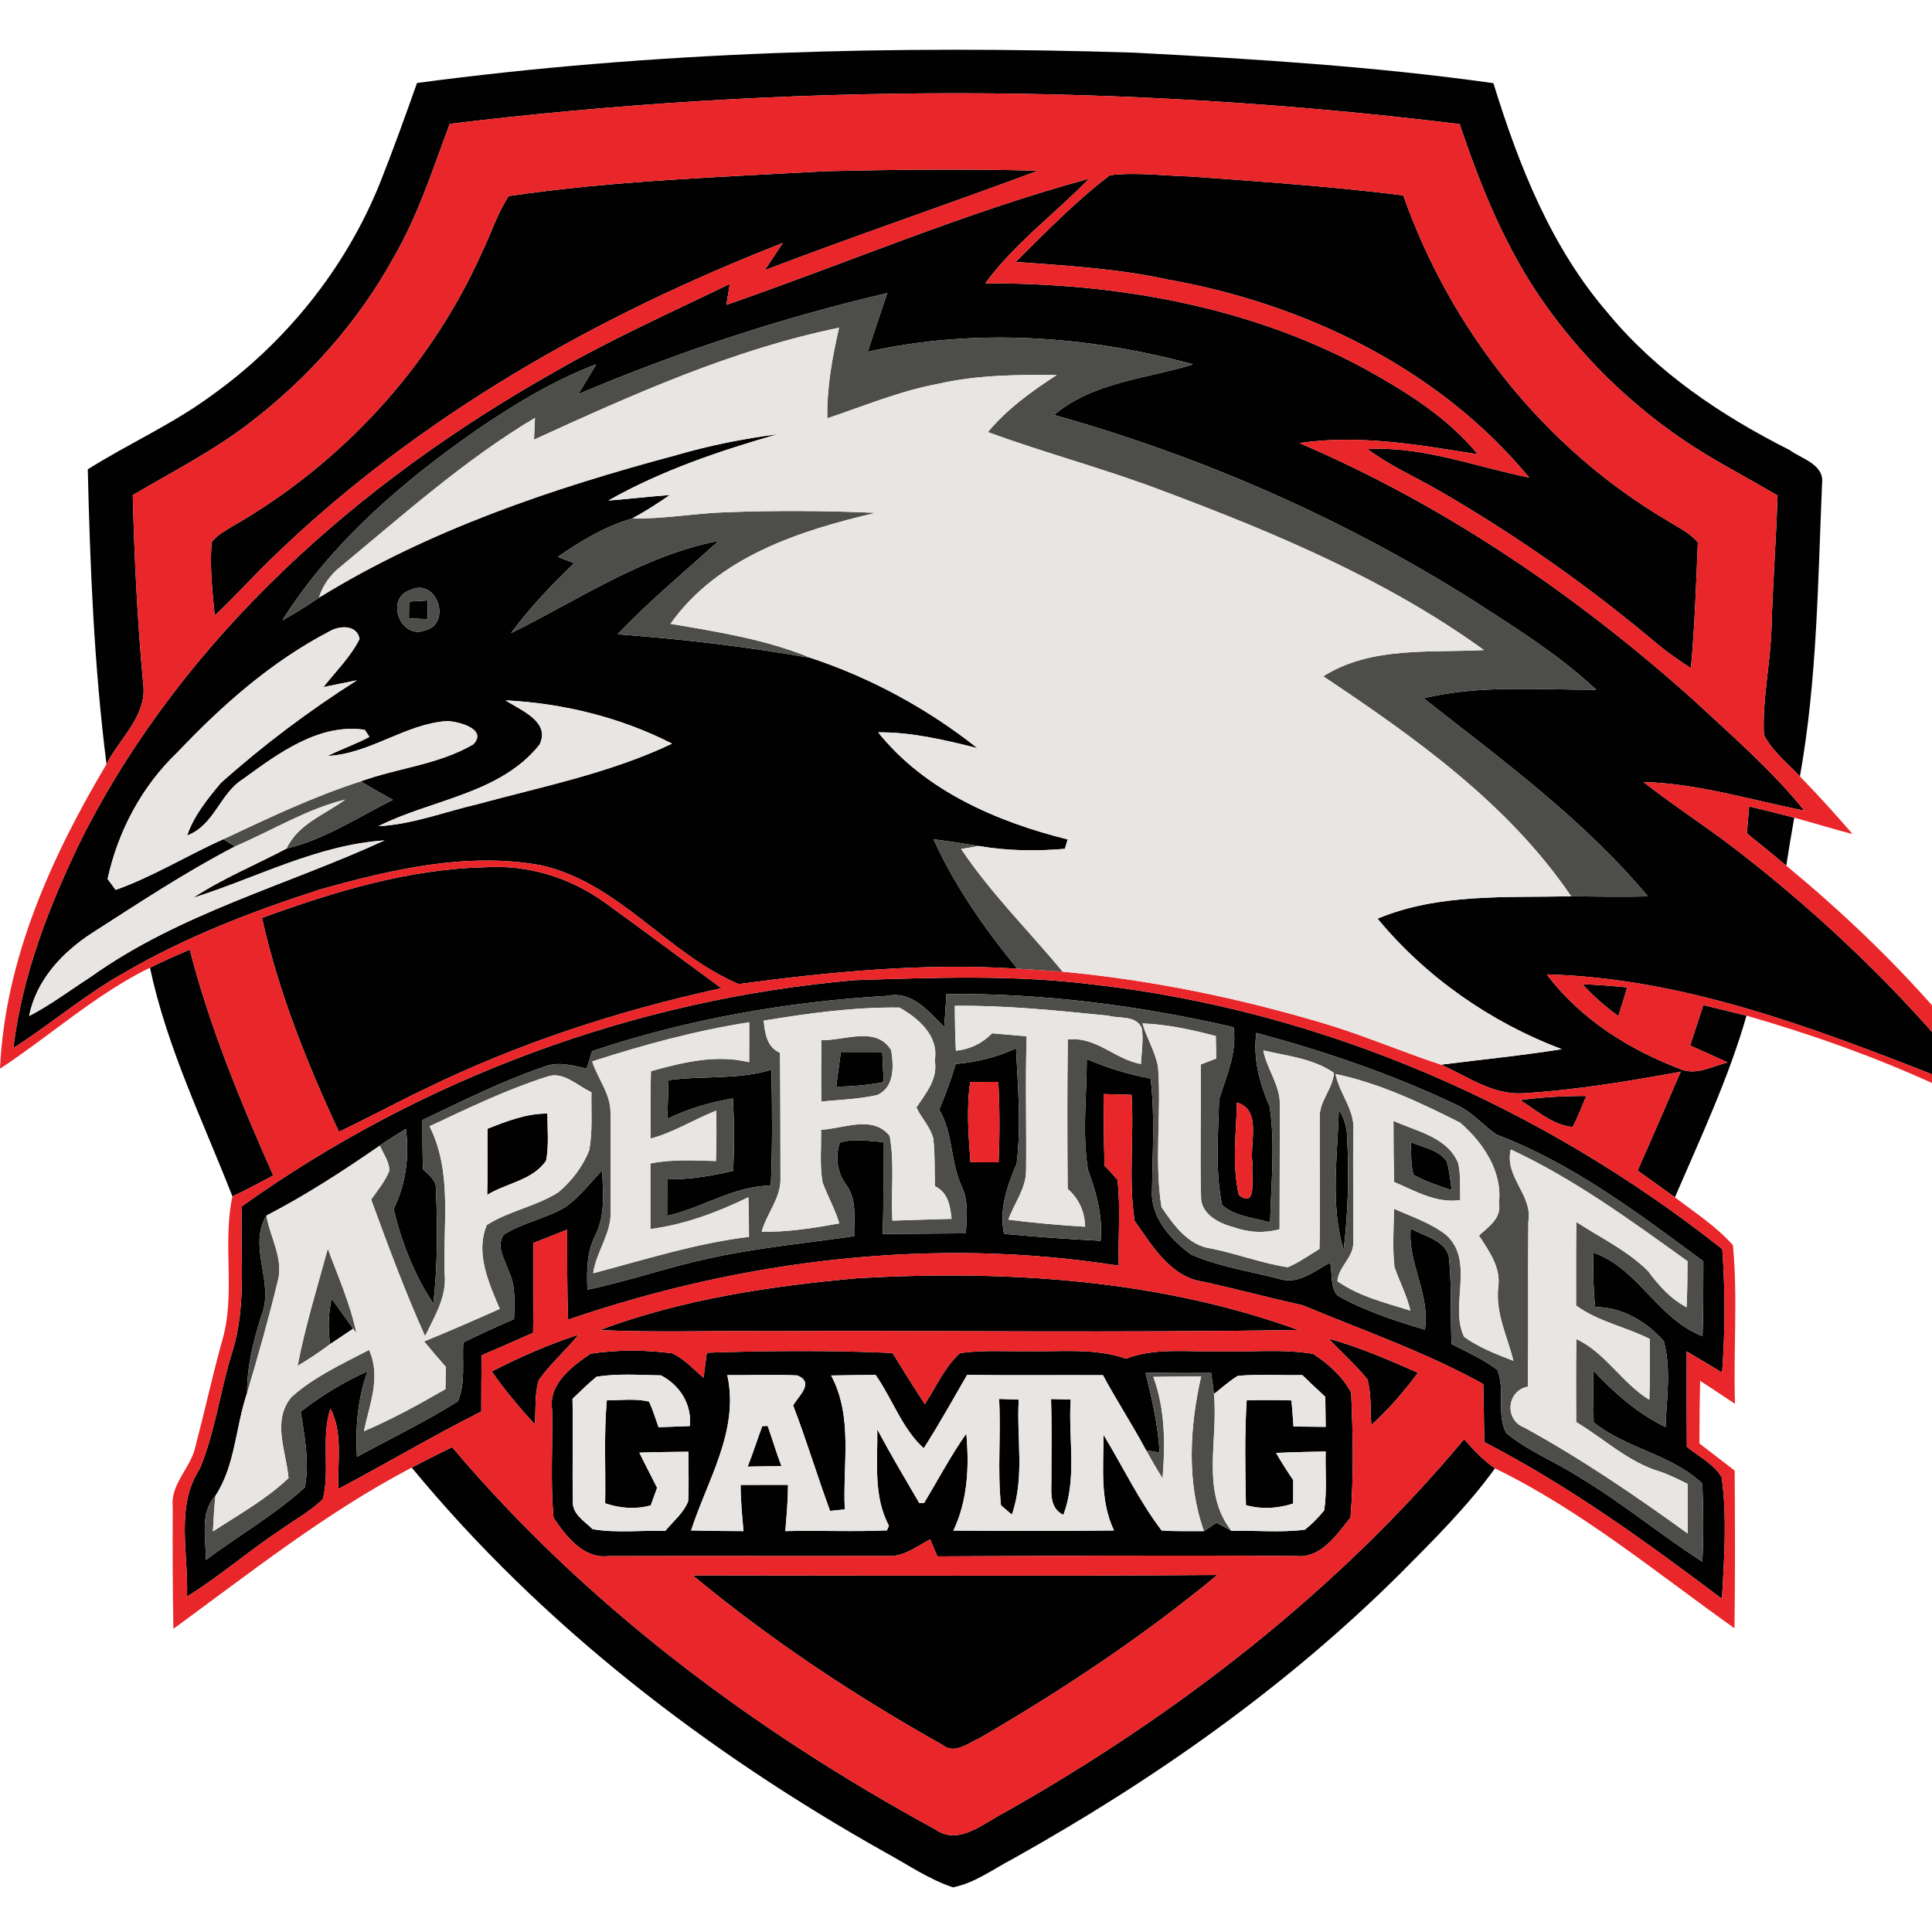 <?xml version="1.0" encoding="UTF-8" standalone="no"?>
<svg
   xmlns:dc="http://purl.org/dc/elements/1.1/"
   xmlns:cc="http://creativecommons.org/ns#"
   xmlns:rdf="http://www.w3.org/1999/02/22-rdf-syntax-ns#"
   xmlns:svg="http://www.w3.org/2000/svg"
   xmlns="http://www.w3.org/2000/svg"
   xmlns:sodipodi="http://sodipodi.sourceforge.net/DTD/sodipodi-0.dtd"
   xmlns:inkscape="http://www.inkscape.org/namespaces/inkscape"
   width="64"
   height="64"
   viewBox="0 0 48 48"
   version="1.1"
   id="svg246"
   sodipodi:docname="aper.svg"
   inkscape:version="0.92.3 (2405546, 2018-03-11)">
  <defs
     id="defs250" />
  <sodipodi:namedview
     pagecolor="#ffffff"
     bordercolor="#666666"
     borderopacity="1"
     objecttolerance="10"
     gridtolerance="10"
     guidetolerance="10"
     inkscape:pageopacity="0"
     inkscape:pageshadow="2"
     inkscape:window-width="1920"
     inkscape:window-height="1017"
     id="namedview248"
     showgrid="false"
     units="px"
     inkscape:pagecheckerboard="true"
     inkscape:zoom="5.9962655"
     inkscape:cx="17.006827"
     inkscape:cy="54.634715"
     inkscape:window-x="-8"
     inkscape:window-y="-8"
     inkscape:window-maximized="1"
     inkscape:current-layer="svg246" />
  <g
     id="#010101ff"
     transform="matrix(0.161,0,0,0.161,-0.173,-0.059)">
    <path
       d="m 65.43,13.17 c 36.64,-4.88 73.7,-5.85 110.63,-4.68 18.53,0.97 37.09,2.12 55.47,4.71 3.92,12.7 8.91,25.38 17.72,35.54 7.52,9.11 17.49,15.78 27.96,21.06 1.9,1.38 5.39,2.22 5.04,5.15 -0.65,15.1 -0.75,30.3 -3.42,45.23 -1.92,-2.07 -4.27,-3.87 -5.56,-6.43 -0.26,-5.58 1.05,-11.1 1.18,-16.68 0.2,-6.75 0.71,-13.49 0.93,-20.24 -3.62,-2.14 -7.34,-4.11 -10.94,-6.27 C 254.68,64.65 246.16,56.73 239.56,47.43 233.54,38.99 229.6,29.3 226.33,19.52 174.64,13.16 122.18,13.2 70.48,19.48 67.88,26.4 65.63,33.51 61.92,39.93 56.42,49.96 48.67,58.7 39.6,65.63 c -5.62,4.33 -11.96,7.55 -18.04,11.14 0.25,9.78 0.72,19.55 1.63,29.29 0.54,4.83 -3.68,8.24 -5.68,12.23 -1.91,-15.09 -2.53,-30.3 -2.89,-45.5 6.22,-3.92 12.99,-6.92 18.93,-11.27 11.56,-8.2 20.81,-19.68 26.13,-32.83 2.04,-5.13 3.9,-10.32 5.75,-15.52 z"
       id="path132"
       inkscape:connector-curvature="0"
       style="opacity:1;fill:#010101" />
    <path
       d="m 128.5,26.78 c 10.9,-0.24 21.82,-0.37 32.73,-0.07 -14,5.24 -28.18,10.01 -42.15,15.35 0.92,-1.4 1.87,-2.8 2.8,-4.2 C 93.31,49 66.01,64.45 43.78,85.78 c -3.29,3.09 -6.26,6.5 -9.57,9.57 -0.37,-3.75 -0.78,-7.52 -0.48,-11.28 0.72,-1.09 1.95,-1.66 3,-2.37 16.88,-9.6 30.73,-24.55 38.68,-42.31 1.43,-2.9 2.37,-6.06 4.17,-8.77 16.18,-2.38 32.6,-2.92 48.92,-3.84 z"
       id="path134"
       inkscape:connector-curvature="0"
       style="opacity:1;fill:#010101" />
    <path
       d="m 172.36,27.4 c 4.11,-0.48 8.26,0.08 12.38,0.2 10.98,0.79 21.96,1.54 32.88,2.92 7.3,20.73 21.73,38.97 40.71,50.16 1.63,1.03 3.47,1.88 4.75,3.39 -0.28,6.47 -0.47,12.95 -1.07,19.41 -1.7,-1.11 -3.38,-2.26 -4.95,-3.54 C 246.45,90.97 235.04,82.94 223,76 c -3.64,-2.1 -7.52,-3.8 -10.89,-6.34 8.56,-0.46 16.67,2.74 24.94,4.4 -13.89,-16.81 -34.58,-26.79 -55.78,-30.56 -7.72,-1.69 -15.61,-2.13 -23.46,-2.71 4.67,-4.64 9.3,-9.41 14.55,-13.39 z"
       id="path136"
       inkscape:connector-curvature="0"
       style="opacity:1;fill:#010101" />
    <path
       d="m 113.17,47.41 c 18.66,-6.46 36.89,-14.29 55.97,-19.47 -5.29,5.43 -11.51,9.98 -16.02,16.15 19.92,-0.07 40.2,3.42 57.93,12.84 6.6,3.62 13.24,7.64 18.07,13.54 -9.09,-1.45 -18.3,-3.1 -27.53,-1.73 22.43,9.58 42.81,23.5 60.92,39.74 5.86,5.46 11.96,10.72 17,16.97 -8.24,-1.62 -16.36,-4.18 -24.82,-4.4 4.93,3.86 10.23,7.22 15.15,11.09 10.89,8.5 21.05,17.96 30.16,28.35 v 5.96 c -19.32,-7.57 -39.24,-15.15 -60.23,-15.72 5.23,6.97 12.86,11.71 20.93,14.73 2.36,0.8 4.72,-0.61 6.98,-1.14 -1.92,-0.9 -3.86,-1.76 -5.79,-2.61 0.67,-2.09 1.35,-4.17 2.03,-6.24 2.23,0.53 4.45,1.06 6.67,1.63 -2.78,9.68 -7.08,18.8 -11.05,28.03 -1.92,-1.38 -3.84,-2.75 -5.75,-4.13 2.23,-5.07 4.45,-10.16 6.64,-15.25 -8.09,1.48 -16.21,2.84 -24.43,3.33 -4.62,0.24 -8.52,-2.61 -12.55,-4.42 6.21,-0.79 12.44,-1.4 18.63,-2.39 -10.98,-4.14 -20.95,-11.1 -28.43,-20.14 9.41,-3.94 19.89,-3.23 29.88,-3.45 3.95,0.05 7.9,0.1 11.85,0.02 -9.95,-11.88 -22.52,-21.08 -34.63,-30.58 8.74,-2.12 17.76,-1.28 26.65,-1.32 -5.65,-5.26 -12.2,-9.4 -18.66,-13.56 C 208.63,80.5 186.63,70.82 163.72,64.4 c 6.05,-5.11 14.19,-5.56 21.46,-7.81 -16.29,-4.42 -33.65,-5.65 -50.2,-1.94 0.97,-3.03 1.99,-6.04 3,-9.05 -16.3,3.81 -32.27,9.06 -47.68,15.59 0.94,-1.53 1.87,-3.07 2.78,-4.61 -6.56,2.49 -12.57,6.16 -18.36,10.08 -11.52,8.03 -22.54,17.46 -30.08,29.44 1.94,-1.08 3.84,-2.24 5.66,-3.51 16.94,-10.45 36.02,-16.88 55.16,-22 5.11,-1.49 10.35,-2.53 15.63,-3.22 -9.01,2.58 -17.95,5.6 -26.14,10.24 3.17,-0.25 6.33,-0.62 9.5,-0.86 -1.87,1.29 -3.8,2.53 -5.8,3.62 -4.19,1.2 -7.94,3.48 -11.49,5.93 0.63,0.25 1.9,0.73 2.53,0.97 -3.51,3.36 -6.87,6.89 -9.76,10.8 10.48,-5.16 20.37,-11.99 32.05,-14.24 -5.24,4.77 -10.72,9.27 -15.6,14.42 10,0.73 19.95,1.91 29.83,3.65 9.3,3.09 18.01,7.83 25.69,13.91 -5.02,-1.25 -10.1,-2.48 -15.31,-2.43 7.21,9.01 18.31,13.8 29.24,16.52 -0.1,0.36 -0.32,1.09 -0.43,1.45 -4.43,0.39 -8.89,0.32 -13.28,-0.43 -2.32,-0.39 -4.65,-0.74 -6.99,-1.04 3.31,7.26 7.9,13.82 12.94,19.97 -14.38,-0.92 -28.77,0.46 -43,2.37 -11.02,-4.64 -18.57,-15.75 -30.67,-18.36 -11.41,-2.02 -22.98,0.69 -33.95,3.77 -10.37,3.34 -20.62,7.27 -30.06,12.76 -6.1,3.38 -11.4,7.96 -17.26,11.71 1.39,-11.36 5.6,-22.17 10.59,-32.39 15.74,-31.12 42.91,-55.07 72.97,-71.98 8.72,-5.04 17.94,-9.15 27,-13.55 -0.18,1.08 -0.35,2.15 -0.52,3.23 m -48.75,44 c -3.99,1.24 -1.57,7.68 2.21,6.25 4.26,-1.04 1.86,-8.22 -2.21,-6.25 m -12.6,6.44 c -8.89,4.64 -16.5,11.37 -23.36,18.61 -5.47,5.2 -9.19,12.19 -10.78,19.54 0.31,0.42 0.93,1.26 1.24,1.69 5.78,-2.05 11.04,-5.33 16.64,-7.83 0.44,0.28 1.33,0.84 1.78,1.12 -7.62,3.96 -14.79,8.7 -22,13.33 -4.62,2.97 -8.69,7.3 -9.77,12.85 3.34,-1.74 6.35,-4.01 9.51,-6.05 13.68,-9.79 30.22,-14.11 45.34,-21.06 -10.38,0.69 -19.78,5.78 -29.56,8.87 4.56,-2.99 9.63,-5.08 14.44,-7.61 5.91,-1.43 11.02,-4.83 16.39,-7.52 -1.67,-0.92 -3.33,-1.86 -4.97,-2.84 5.74,-2.09 12.11,-2.6 17.42,-5.74 2.19,-2.36 -2.36,-3.54 -4.14,-3.57 -6.45,0.48 -11.83,5.04 -18.34,5.38 2.1,-1.08 4.35,-1.82 6.42,-2.94 l -0.71,-1.09 c -7.03,-1.06 -13.37,3.64 -18.78,7.59 -3.6,2.22 -4.45,7.18 -8.64,8.71 1.05,-3.06 3.14,-5.64 5.19,-8.09 6.55,-5.86 13.6,-11.14 21.02,-15.86 -1.73,0.34 -3.45,0.72 -5.17,1.05 1.9,-2.43 4.17,-4.63 5.57,-7.42 -0.43,-2.3 -3.18,-2.07 -4.74,-1.12 m 27.27,10.59 c 2.34,1.56 6.96,3.24 5.25,6.83 -6.08,7.63 -16.63,8.44 -24.87,12.59 5.24,-0.27 10.19,-2.21 15.26,-3.39 10.11,-2.75 20.54,-4.82 30.05,-9.35 -7.95,-4.06 -16.79,-6.22 -25.69,-6.68 z"
       id="path138"
       inkscape:connector-curvature="0"
       style="opacity:1;fill:#010101" />
    <path
       d="m 64.21,93.2 c 0.72,-0.04 2.15,-0.13 2.86,-0.18 0,0.73 0,2.18 0,2.9 -0.73,-0.03 -2.17,-0.11 -2.89,-0.14 0,-0.65 0.02,-1.94 0.03,-2.58 z"
       id="path140"
       inkscape:connector-curvature="0"
       style="opacity:1;fill:#010101" />
    <path
       d="m 271,124.81 c 2.32,0.55 4.64,1.12 6.95,1.74 -0.43,2.46 -0.84,4.93 -1.23,7.4 -2.01,-1.69 -4.03,-3.36 -6.08,-4.99 0.12,-1.39 0.23,-2.77 0.36,-4.15 z"
       id="path142"
       inkscape:connector-curvature="0"
       style="opacity:1;fill:#010101" />
    <path
       d="m 41.5,142.01 c 11.09,-4.03 22.6,-7.56 34.48,-7.81 6.54,-0.43 13.05,1.59 18.36,5.39 6.05,4.36 12.02,8.85 18.04,13.27 -15.85,3.46 -31.38,8.5 -45.97,15.66 -4.38,2.09 -8.64,4.42 -13.03,6.49 -4.96,-10.61 -9.32,-21.55 -11.88,-33 z"
       id="path144"
       inkscape:connector-curvature="0"
       style="opacity:1;fill:#010101" />
    <path
       d="m 24.22,149.69 c 2.02,-0.99 4.07,-1.9 6.14,-2.78 3.1,12.03 7.86,23.52 12.88,34.85 -2.08,1.11 -4.17,2.23 -6.3,3.23 C 32.4,173.35 26.82,162 24.22,149.69 Z"
       id="path146"
       inkscape:connector-curvature="0"
       style="opacity:1;fill:#010101" />
    <path
       d="m 133.01,151.62 c 12.26,-0.39 24.59,-0.87 36.79,0.68 35.39,3.99 69.19,18.77 97.05,40.82 0.45,6.34 0.46,12.71 -0.03,19.05 -1.83,-1.08 -3.64,-2.19 -5.46,-3.26 -0.02,4.91 -0.01,9.81 0.02,14.72 1.81,1.49 4.11,2.61 5.36,4.66 0.88,6.21 0.4,12.55 0.06,18.8 -11.71,-8.82 -23.61,-17.45 -36.68,-24.19 -0.04,-2.98 -0.08,-5.97 -0.16,-8.95 -8.87,-4.93 -18.47,-8.24 -27.8,-12.14 -5.15,-1.15 -10.24,-2.52 -15.39,-3.65 -5.06,-0.7 -7.91,-5.59 -10.61,-9.39 -0.98,-6.41 -0.06,-12.99 -0.47,-19.46 -1.44,-0.04 -2.88,-0.08 -4.32,-0.11 0.04,3.69 0.02,7.39 0.16,11.08 0.7,0.69 1.36,1.42 1.99,2.17 0.5,4.39 0.07,8.82 0.19,13.23 -28.45,-4.5 -57.83,-0.98 -84.97,8.33 -0.17,-4.63 -0.13,-9.26 -0.14,-13.89 -1.73,0.69 -3.47,1.37 -5.21,2.06 0.01,4.62 0.02,9.23 -0.05,13.86 -2.64,1.15 -5.28,2.33 -7.94,3.47 -0.05,2.89 -0.05,5.79 -0.06,8.68 -7.47,3.75 -14.65,8.02 -22.03,11.93 -0.21,-4.13 0.75,-8.55 -1.25,-12.39 -1.46,4.55 -0.05,9.43 -1.16,13.98 -1.94,1.86 -4.3,3.16 -6.48,4.7 -4.95,3.28 -9.44,7.21 -14.5,10.33 0.3,-6.55 -1.86,-13.89 1.99,-19.73 2.39,-5.77 3.13,-12.08 5.01,-18.02 2.29,-7.29 1.15,-14.98 1.49,-22.48 27.7,-19.76 60.7,-31.97 94.6,-34.89 m -40.57,10.95 c -0.28,0.9 -0.56,1.8 -0.84,2.71 -2.14,-0.5 -4.42,-1.16 -6.57,-0.3 -6.47,2.21 -12.6,5.3 -18.77,8.23 0,2.53 -0.01,5.07 0.09,7.6 0.89,0.89 2.14,1.7 1.99,3.14 0.27,5.85 0.26,11.74 -0.39,17.56 -2.96,-4.37 -4.9,-9.46 -6.14,-14.56 1.9,-3.87 2.45,-8.11 1.9,-12.38 -1.36,0.83 -2.72,1.67 -4.03,2.59 -5.63,3.89 -11.42,7.65 -17.49,10.79 -2.93,4.82 1.29,10.38 -0.77,15.4 -1.22,3.88 -2.25,7.86 -2.21,11.96 -1.79,5.24 -1.8,11.14 -4.89,15.88 -2.51,2.68 -1.38,6.61 -1.51,9.91 5.07,-3.77 10.64,-6.96 15.31,-11.21 0.72,-3.88 -0.03,-7.84 -0.65,-11.68 3.19,-2.48 6.65,-4.6 10.34,-6.24 -1.56,4.22 -1.91,8.74 -1.65,13.21 5.19,-2.85 10.57,-5.41 15.58,-8.58 1.19,-2.83 0.64,-6.07 0.82,-9.08 2.59,-1.25 5.2,-2.46 7.84,-3.6 0.05,-2.48 0.3,-5.07 -0.82,-7.36 -0.58,-1.8 -2.03,-3.83 -0.77,-5.67 3.02,-1.93 6.68,-2.49 9.72,-4.39 2.08,-1.57 3.69,-3.66 5.47,-5.55 0.11,3.37 0.53,6.92 -1.06,10.05 -1.34,2.59 -1.33,5.53 -1.22,8.38 6.32,-1.31 12.41,-3.47 18.71,-4.82 7.41,-1.64 14.97,-2.34 22.46,-3.44 -0.07,-2.64 0.47,-5.56 -1.19,-7.85 -1.42,-1.91 -1.81,-4.34 -1.01,-6.59 2.18,-0.67 4.47,-0.23 6.69,-0.07 0.02,4.72 0.04,9.45 -0.07,14.18 4.27,-0.03 8.54,-0.09 12.81,-0.1 0.11,-2.39 0.45,-4.89 -0.59,-7.13 -1.82,-3.82 -1.34,-8.31 -3.53,-11.97 0.98,-2.29 1.83,-4.64 2.55,-7.03 3.22,-0.3 6.39,-1.04 9.31,-2.43 0.29,5.91 0.81,11.9 0.1,17.8 -1.45,3.45 -2.75,7.02 -1.94,10.84 4.95,0.46 9.92,0.81 14.89,1.07 0.37,-3.8 -0.66,-7.42 -1.94,-10.94 -0.93,-5.65 -0.19,-11.42 -0.19,-17.11 3.15,1.38 6.46,2.38 9.85,3.01 0.69,5.74 0.28,11.51 0.22,17.27 -0.24,4.2 2.9,7.58 6.05,9.9 4.29,1.85 8.99,2.57 13.51,3.72 2.95,1.01 5.47,-1.19 7.92,-2.48 0.4,1.66 -0.04,3.75 1.17,5.1 4.21,2.35 8.84,3.88 13.45,5.24 0.87,-5.46 -2.68,-10.22 -2.18,-15.61 2.22,1.28 5.96,1.92 5.96,5.13 0.37,4.22 0.14,8.47 0.35,12.7 2.39,1.25 4.9,2.34 7.06,3.99 1.25,3.08 -0.18,6.82 1.36,9.73 3.38,2.82 7.58,4.41 11.25,6.81 6.63,3.93 12.54,8.9 19.02,13.05 0.2,-4.01 0.16,-8.03 0,-12.04 -4.81,-4.55 -11.68,-5.35 -16.77,-9.45 -0.05,-2.67 -0.07,-5.34 -0.04,-8 3.23,3.47 6.83,6.63 11.13,8.72 0.16,-4.4 0.91,-8.96 -0.27,-13.26 -2.69,-3.03 -6.45,-5.27 -10.6,-5.26 -0.27,-2.79 -0.35,-5.6 -0.25,-8.4 7,2.49 9.91,10.26 16.83,12.89 0.13,-3.85 0.12,-7.69 0.13,-11.54 -10.01,-7.41 -20.16,-15.09 -31.88,-19.54 -2.08,-1.42 -3.73,-3.42 -6.03,-4.52 -9.95,-4.76 -20.43,-8.32 -31.07,-11.19 -0.54,3.97 0.51,7.76 2.05,11.37 0.9,5.91 0.2,11.94 0.08,17.88 -2.5,-0.73 -5.37,-0.9 -7.41,-2.67 -1.11,-5.32 -0.6,-10.9 -0.47,-16.31 1.12,-3.65 2.8,-7.2 2.23,-11.15 -14.49,-3.34 -29.42,-5.27 -44.3,-5.12 -0.12,1.69 -0.23,3.39 -0.34,5.09 -2.42,-2.38 -4.93,-5.61 -8.77,-4.81 -15.45,0.89 -30.89,3.61 -45.58,8.53 m 58.35,4.77 c -0.6,4.11 -0.25,8.26 0.04,12.37 1.44,0 2.89,0.01 4.34,0.02 0.19,-4.13 0.18,-8.28 -0.04,-12.41 -1.45,0.01 -2.9,0.02 -4.34,0.02 m 41.17,3.15 c -0.12,4.74 -0.8,9.63 0.3,14.3 2.99,2.26 1.8,-3.17 2.11,-4.8 -0.56,-3.1 1.55,-8.3 -2.41,-9.5 z"
       id="path148"
       inkscape:connector-curvature="0"
       style="opacity:1;fill:#010101" />
    <path
       d="m 245.28,152.24 c 2.3,0.09 4.6,0.27 6.9,0.5 -0.44,1.47 -0.9,2.95 -1.36,4.42 -2.01,-1.45 -3.9,-3.07 -5.54,-4.92 z"
       id="path150"
       inkscape:connector-curvature="0"
       style="opacity:1;fill:#010101" />
    <path
       d="m 130.83,162.7 c 2.13,0 4.26,0 6.39,0.01 0.08,1.54 0.15,3.09 0.22,4.64 -2.41,0.47 -4.87,0.69 -7.33,0.7 0.24,-1.78 0.47,-3.57 0.72,-5.35 z"
       id="path152"
       inkscape:connector-curvature="0"
       style="opacity:1;fill:#010101" />
    <path
       d="m 104.24,167.05 c 5.28,-0.73 10.71,-0.01 15.88,-1.62 0.11,5.96 0.17,11.93 -0.1,17.89 -5.69,0.05 -10.49,3.42 -15.91,4.64 -0.01,-1.87 -0.01,-3.74 -0.01,-5.62 3.42,0.06 6.8,-0.53 10.12,-1.3 0.17,-3.72 0.17,-7.45 -0.06,-11.17 -3.5,0.58 -6.91,1.6 -10.11,3.15 0.06,-1.99 0.12,-3.98 0.19,-5.97 z"
       id="path154"
       inkscape:connector-curvature="0"
       style="opacity:1;fill:#010101" />
    <path
       d="m 235.66,170.14 c 3.38,-0.48 6.79,-0.65 10.2,-0.65 -0.66,1.61 -1.3,3.23 -2.09,4.78 -3.07,-0.25 -5.57,-2.56 -8.11,-4.13 z"
       id="path156"
       inkscape:connector-curvature="0"
       style="opacity:1;fill:#010101" />
    <path
       d="m 76.32,174.54 c 2.97,-1.16 5.98,-2.36 9.22,-2.33 0.01,2.42 0.26,4.87 -0.19,7.26 -2.08,3.05 -6.11,3.45 -9.09,5.28 0.09,-3.4 0.07,-6.81 0.06,-10.21 z"
       id="path158"
       inkscape:connector-curvature="0"
       style="opacity:1;fill:#010101" />
    <path
       d="m 207.67,171.58 c 0.83,1.29 1.27,2.78 1.29,4.32 0.31,5.8 0.14,11.62 -0.54,17.38 -2.11,-7 -0.92,-14.51 -0.75,-21.7 z"
       id="path160"
       inkscape:connector-curvature="0"
       style="opacity:1;fill:#010101" />
    <path
       d="m 218.79,176.61 c 1.88,0.83 4.27,1.17 5.53,2.97 0.44,1.45 0.56,2.96 0.78,4.46 -2.01,-0.69 -4.05,-1.34 -5.91,-2.38 -0.43,-1.65 -0.34,-3.37 -0.4,-5.05 z"
       id="path162"
       inkscape:connector-curvature="0"
       style="opacity:1;fill:#010101" />
    <path
       d="m 133.44,197.61 c 22.85,-1.28 46.32,0.14 67.98,7.99 -27.46,0.45 -54.95,0.06 -82.42,0.19 -8.45,-0.1 -16.91,0.23 -25.36,-0.18 12.74,-4.76 26.32,-6.79 39.8,-8 z"
       id="path164"
       inkscape:connector-curvature="0"
       style="opacity:1;fill:#010101" />
    <path
       d="m 52.02,207.78 c -0.38,-2.34 -0.25,-4.72 0.22,-7.03 1.12,1.54 2.21,3.1 3.33,4.65 -0.89,0.6 -2.66,1.79 -3.55,2.38 z"
       id="path166"
       inkscape:connector-curvature="0"
       style="opacity:1;fill:#010101" />
    <path
       d="m 76.96,212 c 4.32,-2.21 8.77,-4.18 13.39,-5.67 -1.94,2.41 -4.32,4.45 -6.12,6.98 -0.7,2.21 -0.44,4.59 -0.62,6.87 -2.36,-2.6 -4.64,-5.28 -6.65,-8.18 z"
       id="path168"
       inkscape:connector-curvature="0"
       style="opacity:1;fill:#010101" />
    <path
       d="m 206.1,206.93 c 4.75,1.32 9.28,3.28 13.78,5.27 -2.14,2.91 -4.52,5.64 -7.19,8.08 -0.19,-2.35 0.04,-4.77 -0.6,-7.06 -1.82,-2.26 -4.02,-4.17 -5.99,-6.29 z"
       id="path170"
       inkscape:connector-curvature="0"
       style="opacity:1;fill:#010101" />
    <path
       d="m 86.27,217.93 c -0.61,-4.01 3.04,-6.67 5.93,-8.67 4.15,-0.63 8.45,-0.6 12.61,-0.06 1.87,0.86 3.26,2.46 4.83,3.76 0.16,-1.29 0.34,-2.57 0.51,-3.85 9.55,-0.32 19.12,-0.38 28.66,0.04 1.63,2.65 3.27,5.3 4.98,7.9 1.75,-2.65 3.04,-5.72 5.42,-7.87 3.57,-0.53 7.2,-0.24 10.79,-0.3 4.95,0.09 10.06,-0.52 14.83,1.15 4.52,-1.74 9.44,-1.02 14.17,-1.13 4.9,0.15 9.85,-0.42 14.71,0.39 2.32,1.51 4.58,3.5 5.87,5.98 0.27,6.4 0.42,12.88 -0.1,19.27 -2.13,2.66 -4.56,6.35 -8.43,5.95 -18.45,-0.15 -36.88,-0.02 -55.33,0.05 -0.28,-0.66 -0.84,-1.97 -1.11,-2.63 -2.09,1.09 -4.09,2.74 -6.57,2.57 -14.36,0.03 -28.73,-0.02 -43.09,0.02 -3.85,0.43 -6.53,-3.06 -8.45,-5.91 -0.52,-5.53 -0.11,-11.11 -0.23,-16.66 m 64.05,-5.4 c -2.2,3.79 -4.33,7.64 -6.7,11.33 -3.34,-3.03 -4.85,-7.66 -7.43,-11.33 -2.29,0.03 -4.58,0.05 -6.86,0.1 3.43,6.4 1.76,13.73 2.11,20.66 -0.56,0.06 -1.7,0.17 -2.27,0.23 -1.99,-5.39 -3.64,-10.9 -5.7,-16.27 0.86,-1.52 3.33,-3.52 0.66,-4.63 -3.6,-0.18 -7.21,-0.01 -10.82,-0.05 1.88,8.52 -3.06,16.17 -5.59,23.97 2.69,0.07 5.39,0.09 8.09,0.1 -0.22,-2.37 -0.44,-4.75 -0.45,-7.13 2.44,-0.01 4.88,-0.01 7.32,-0.01 -0.01,2.38 -0.22,4.76 -0.42,7.14 5.22,-0.13 10.45,0.12 15.68,-0.11 l 0.31,-0.73 c -2.46,-4.61 -1.71,-9.83 -1.8,-14.85 2.05,3.84 4.28,7.58 6.47,11.34 0.19,0 0.56,0.02 0.75,0.02 2.16,-3.58 4.11,-7.29 6.52,-10.72 0.46,5.1 0.23,10.27 -1.99,14.97 8.26,0.06 16.52,0.09 24.78,-0.02 -2.2,-4.65 -1.62,-9.77 -1.61,-14.74 2.99,4.9 5.48,10.17 8.96,14.74 2.17,0.17 4.35,0.08 6.53,0.1 0.65,-0.44 1.29,-0.87 1.94,-1.3 0.77,0.42 1.54,0.84 2.31,1.26 3.77,-0.09 7.58,0.3 11.33,-0.18 1.09,-0.88 2.1,-1.88 2.98,-2.98 0.46,-3 0.14,-6.06 0.23,-9.09 -2.55,0.06 -5.11,0.1 -7.66,0.23 0.83,1.42 1.71,2.82 2.65,4.19 0,0.9 -0.01,2.7 -0.01,3.61 -2.39,0.78 -4.85,0.93 -7.29,0.25 -0.1,-5.39 -0.22,-10.8 0.12,-16.18 2.3,-0.06 4.6,-0.05 6.91,0.02 0.11,1.34 0.22,2.68 0.31,4.03 1.65,0.01 3.31,0.03 4.97,0.05 -0.02,-1.55 -0.04,-3.1 -0.06,-4.64 -1.2,-1.1 -2.38,-2.21 -3.54,-3.34 -3.33,0.04 -6.66,-0.17 -9.98,0.11 -1.31,0.83 -2.47,1.85 -3.67,2.81 -0.12,-1.11 -0.26,-2.22 -0.44,-3.32 -3.37,-0.02 -6.73,-0.02 -10.1,0.07 0.99,4.04 1.93,8.1 2.16,12.27 -0.52,-0.08 -1.56,-0.25 -2.08,-0.33 -2.1,-3.93 -4.55,-7.67 -6.66,-11.6 -6.99,-0.04 -13.97,0.05 -20.96,-0.05 m -57.18,0.28 c -1.31,1.06 -2.5,2.26 -3.72,3.41 0.11,5.24 -0.06,10.48 0.06,15.72 -0.2,2.02 1.79,3.16 3.05,4.4 3.69,0.63 7.48,0.15 11.21,0.27 1.21,-1.49 2.82,-2.75 3.53,-4.58 0.14,-2.55 0.03,-5.1 0.03,-7.64 -2.52,0.03 -5.04,0.05 -7.56,0.14 0.87,1.82 1.84,3.61 2.73,5.43 -0.24,0.68 -0.73,2.03 -0.98,2.71 -2.35,0.65 -4.73,0.45 -7.03,-0.32 0.1,-5.3 -0.22,-10.61 0.26,-15.9 2.17,0.01 4.39,-0.31 6.52,0.21 0.57,1.28 1,2.62 1.46,3.95 1.6,-0.07 3.21,-0.13 4.82,-0.18 0.36,-3.33 -1.54,-6.3 -4.43,-7.82 -3.31,-0.06 -6.67,-0.31 -9.95,0.2 z"
       id="path172"
       inkscape:connector-curvature="0"
       style="opacity:1;fill:#010101" />
    <path
       d="m 155.25,216.24 c 0.76,0.03 2.27,0.08 3.03,0.11 -0.35,5.91 0.95,12.05 -1.06,17.75 -0.42,-0.36 -1.26,-1.08 -1.68,-1.44 -0.57,-5.45 0.02,-10.95 -0.29,-16.42 z"
       id="path174"
       inkscape:connector-curvature="0"
       style="opacity:1;fill:#010101" />
    <path
       d="m 163.27,216.26 c 0.76,0.01 2.27,0.05 3.03,0.07 -0.4,5.92 1.03,12.13 -1.14,17.81 -2.39,-1.19 -1.76,-3.94 -1.84,-6.11 0.02,-3.93 0.07,-7.85 -0.05,-11.77 z"
       id="path176"
       inkscape:connector-curvature="0"
       style="opacity:1;fill:#010101" />
    <path
       d="m 118.7,220.45 c 0.21,-0.01 0.63,-0.03 0.84,-0.04 0.73,2.06 1.34,4.16 2.12,6.2 -1.73,0.02 -3.47,0.04 -5.21,0.08 0.82,-2.06 1.48,-4.17 2.25,-6.24 z"
       id="path178"
       inkscape:connector-curvature="0"
       style="opacity:1;fill:#010101" />
    <path
       d="m 156.05,280.09 c 26.65,-15.06 51.28,-34.08 70.97,-57.64 1.42,1.66 2.95,3.25 4.75,4.51 -4.27,5.91 -9.47,11.04 -14.59,16.2 -17.65,17.57 -38.2,31.99 -59.89,44.1 -2.98,1.56 -5.81,3.7 -9.16,4.35 -3.72,-1.23 -6.98,-3.51 -10.41,-5.37 -27.49,-15.44 -52.98,-34.99 -73.11,-59.4 2.05,-1.09 4.14,-2.13 6.23,-3.16 20.6,24.39 46.59,43.76 74.53,58.97 3.67,2.61 7.43,-0.94 10.68,-2.56 z"
       id="path180"
       inkscape:connector-curvature="0"
       style="opacity:1;fill:#010101" />
    <path
       d="m 107.98,243.47 c 26.99,0.01 53.97,0.13 80.95,-0.06 -11.39,9.41 -23.73,17.64 -36.5,25.06 -1.83,0.79 -3.98,2.72 -5.92,1.16 -13.55,-7.6 -26.57,-16.23 -38.53,-26.16 z"
       id="path182"
       inkscape:connector-curvature="0"
       style="opacity:1;fill:#010101" />
  </g>
  <g
     id="#e92629ff"
     transform="matrix(0.161,0,0,0.161,-0.173,-0.059)">
    <path
       d="m 70.48,19.48 c 51.7,-6.28 104.16,-6.32 155.85,0.04 3.27,9.78 7.21,19.47 13.23,27.91 6.6,9.3 15.12,17.22 24.88,23.13 3.6,2.16 7.32,4.13 10.94,6.27 -0.22,6.75 -0.73,13.49 -0.93,20.24 -0.13,5.58 -1.44,11.1 -1.18,16.68 1.29,2.56 3.64,4.36 5.56,6.43 2.81,2.87 5.5,5.87 8.13,8.9 -3.02,-0.79 -6,-1.71 -9.01,-2.53 -2.31,-0.62 -4.63,-1.19 -6.95,-1.74 -0.13,1.38 -0.24,2.76 -0.36,4.15 2.05,1.63 4.07,3.3 6.08,4.99 8.31,6.87 16.19,14.32 23.28,22.45 v 4.09 c -9.11,-10.39 -19.27,-19.85 -30.16,-28.35 -4.92,-3.87 -10.22,-7.23 -15.15,-11.09 8.46,0.22 16.58,2.78 24.82,4.4 -5.04,-6.25 -11.14,-11.51 -17,-16.97 -18.11,-16.24 -38.49,-30.16 -60.92,-39.74 9.23,-1.37 18.44,0.28 27.53,1.73 -4.83,-5.9 -11.47,-9.92 -18.07,-13.54 -17.73,-9.42 -38.01,-12.91 -57.93,-12.84 4.51,-6.17 10.73,-10.72 16.02,-16.15 -19.08,5.18 -37.31,13.01 -55.97,19.47 0.17,-1.08 0.34,-2.15 0.52,-3.23 -9.06,4.4 -18.28,8.51 -27,13.55 -30.06,16.91 -57.23,40.86 -72.97,71.98 -4.99,10.22 -9.2,21.03 -10.59,32.39 5.86,-3.75 11.16,-8.33 17.26,-11.71 9.44,-5.49 19.69,-9.42 30.06,-12.76 10.97,-3.08 22.54,-5.79 33.95,-3.77 12.1,2.61 19.65,13.72 30.67,18.36 14.23,-1.91 28.62,-3.29 43,-2.37 2.33,0.14 4.65,0.28 6.98,0.46 14.03,1.31 27.87,4.2 41.34,8.29 5.76,1.81 11.33,4.17 17.06,6.06 4.03,1.81 7.93,4.66 12.55,4.42 8.22,-0.49 16.34,-1.85 24.43,-3.33 -2.19,5.09 -4.41,10.18 -6.64,15.25 1.91,1.38 3.83,2.75 5.75,4.13 3.06,2.35 6.38,4.47 8.95,7.39 0.77,8.11 0.05,16.33 0.32,24.48 -1.79,-1.19 -3.57,-2.39 -5.38,-3.55 -0.08,3.22 -0.09,6.44 -0.11,9.66 1.81,1.39 3.63,2.79 5.44,4.19 0.05,8.11 0.08,16.22 -0.03,24.33 -12.08,-8.57 -23.56,-18.16 -36.96,-24.67 -1.8,-1.26 -3.33,-2.85 -4.75,-4.51 -19.69,23.56 -44.32,42.58 -70.97,57.64 -3.25,1.62 -7.01,5.17 -10.68,2.56 -27.94,-15.21 -53.93,-34.58 -74.53,-58.97 -2.09,1.03 -4.18,2.07 -6.23,3.16 -13.17,6.89 -24.83,16.15 -36.78,24.88 -0.12,-6.27 -0.13,-12.54 -0.1,-18.81 -0.38,-3.59 2.81,-6.02 3.51,-9.35 1.41,-5.36 2.59,-10.78 4.07,-16.13 2.2,-7.31 0.04,-15.04 1.63,-22.44 2.13,-1 4.22,-2.12 6.3,-3.23 -5.02,-11.33 -9.78,-22.82 -12.88,-34.85 -2.07,0.88 -4.12,1.79 -6.14,2.78 -8.4,4.13 -15.37,10.48 -23.14,15.59 0.75,-16.84 7.93,-32.7 16.43,-46.99 2,-3.99 6.22,-7.4 5.68,-12.23 C 22.28,96.32 21.81,86.55 21.56,76.77 27.64,73.18 33.98,69.96 39.6,65.63 48.67,58.7 56.42,49.96 61.92,39.93 65.63,33.51 67.88,26.4 70.48,19.48 m 58.02,7.3 c -16.32,0.92 -32.74,1.46 -48.92,3.84 -1.8,2.71 -2.74,5.87 -4.17,8.77 -7.95,17.76 -21.8,32.71 -38.68,42.31 -1.05,0.71 -2.28,1.28 -3,2.37 -0.3,3.76 0.11,7.53 0.48,11.28 3.31,-3.07 6.28,-6.48 9.57,-9.57 22.23,-21.33 49.53,-36.78 78.1,-47.92 -0.93,1.4 -1.88,2.8 -2.8,4.2 13.97,-5.34 28.15,-10.11 42.15,-15.35 -10.91,-0.3 -21.83,-0.17 -32.73,0.07 m 43.86,0.62 c -5.25,3.98 -9.88,8.75 -14.55,13.39 7.85,0.58 15.74,1.02 23.46,2.71 21.2,3.77 41.89,13.75 55.78,30.56 -8.27,-1.66 -16.38,-4.86 -24.94,-4.4 3.37,2.54 7.25,4.24 10.89,6.34 12.04,6.94 23.45,14.97 34.06,23.94 1.57,1.28 3.25,2.43 4.95,3.54 0.6,-6.46 0.79,-12.94 1.07,-19.41 -1.28,-1.51 -3.12,-2.36 -4.75,-3.39 C 239.35,69.49 224.92,51.25 217.62,30.52 206.7,29.14 195.72,28.39 184.74,27.6 180.62,27.48 176.47,26.92 172.36,27.4 M 41.5,142.01 c 2.56,11.45 6.92,22.39 11.88,33 4.39,-2.07 8.65,-4.4 13.03,-6.49 14.59,-7.16 30.12,-12.2 45.97,-15.66 -6.02,-4.42 -11.99,-8.91 -18.04,-13.27 -5.31,-3.8 -11.82,-5.82 -18.36,-5.39 -11.88,0.25 -23.39,3.78 -34.48,7.81 m 91.51,9.61 c -33.9,2.92 -66.9,15.13 -94.6,34.89 -0.34,7.5 0.8,15.19 -1.49,22.48 -1.88,5.94 -2.62,12.25 -5.01,18.02 -3.85,5.84 -1.69,13.18 -1.99,19.73 5.06,-3.12 9.55,-7.05 14.5,-10.33 2.18,-1.54 4.54,-2.84 6.48,-4.7 1.11,-4.55 -0.3,-9.43 1.16,-13.98 2,3.84 1.04,8.26 1.25,12.39 7.38,-3.91 14.56,-8.18 22.03,-11.93 0.01,-2.89 0.01,-5.79 0.06,-8.68 2.66,-1.14 5.3,-2.32 7.94,-3.47 0.07,-4.63 0.06,-9.24 0.05,-13.86 1.74,-0.69 3.48,-1.37 5.21,-2.06 0.01,4.63 -0.03,9.26 0.14,13.89 27.14,-9.31 56.52,-12.83 84.97,-8.33 -0.12,-4.41 0.31,-8.84 -0.19,-13.23 -0.63,-0.75 -1.29,-1.48 -1.99,-2.17 -0.14,-3.69 -0.12,-7.39 -0.16,-11.08 1.44,0.03 2.88,0.07 4.32,0.11 0.41,6.47 -0.51,13.05 0.47,19.46 2.7,3.8 5.55,8.69 10.61,9.39 5.15,1.13 10.24,2.5 15.39,3.65 9.33,3.9 18.93,7.21 27.8,12.14 0.08,2.98 0.12,5.97 0.16,8.95 13.07,6.74 24.97,15.37 36.68,24.19 0.34,-6.25 0.82,-12.59 -0.06,-18.8 -1.25,-2.05 -3.55,-3.17 -5.36,-4.66 -0.03,-4.91 -0.04,-9.81 -0.02,-14.72 1.82,1.07 3.63,2.18 5.46,3.26 0.49,-6.34 0.48,-12.71 0.03,-19.05 -27.86,-22.05 -61.66,-36.83 -97.05,-40.82 -12.2,-1.55 -24.53,-1.07 -36.79,-0.68 m 102.65,18.52 c 2.54,1.57 5.04,3.88 8.11,4.13 0.79,-1.55 1.43,-3.17 2.09,-4.78 -3.41,0 -6.82,0.17 -10.2,0.65 m -102.22,27.47 c -13.48,1.21 -27.06,3.24 -39.8,8 8.45,0.41 16.91,0.08 25.36,0.18 27.47,-0.13 54.96,0.26 82.42,-0.19 -21.66,-7.85 -45.13,-9.27 -67.98,-7.99 M 76.96,212 c 2.01,2.9 4.29,5.58 6.65,8.18 0.18,-2.28 -0.08,-4.66 0.62,-6.87 1.8,-2.53 4.18,-4.57 6.12,-6.98 -4.62,1.49 -9.07,3.46 -13.39,5.67 m 129.14,-5.07 c 1.97,2.12 4.17,4.03 5.99,6.29 0.64,2.29 0.41,4.71 0.6,7.06 2.67,-2.44 5.05,-5.17 7.19,-8.08 -4.5,-1.99 -9.03,-3.95 -13.78,-5.27 m -119.83,11 c 0.12,5.55 -0.29,11.13 0.23,16.66 1.92,2.85 4.6,6.34 8.45,5.91 14.36,-0.04 28.73,0.01 43.09,-0.02 2.48,0.17 4.48,-1.48 6.57,-2.57 0.27,0.66 0.83,1.97 1.11,2.63 18.45,-0.07 36.88,-0.2 55.33,-0.05 3.87,0.4 6.3,-3.29 8.43,-5.95 0.52,-6.39 0.37,-12.87 0.1,-19.27 -1.29,-2.48 -3.55,-4.47 -5.87,-5.98 -4.86,-0.81 -9.81,-0.24 -14.71,-0.39 -4.73,0.11 -9.65,-0.61 -14.17,1.13 -4.77,-1.67 -9.88,-1.06 -14.83,-1.15 -3.59,0.06 -7.22,-0.23 -10.79,0.3 -2.38,2.15 -3.67,5.22 -5.42,7.87 -1.71,-2.6 -3.35,-5.25 -4.98,-7.9 -9.54,-0.42 -19.11,-0.36 -28.66,-0.04 -0.17,1.28 -0.35,2.56 -0.51,3.85 -1.57,-1.3 -2.96,-2.9 -4.83,-3.76 -4.16,-0.54 -8.46,-0.57 -12.61,0.06 -2.89,2 -6.54,4.66 -5.93,8.67 m 21.71,25.54 c 11.96,9.93 24.98,18.56 38.53,26.16 1.94,1.56 4.09,-0.37 5.92,-1.16 12.77,-7.42 25.11,-15.65 36.5,-25.06 -26.98,0.19 -53.96,0.07 -80.95,0.06 z"
       id="path185"
       inkscape:connector-curvature="0"
       style="opacity:1;fill:#e92629" />
    <path
       d="m 239.77,150.73 c 20.99,0.57 40.91,8.15 60.23,15.72 v 1.4 c -9.48,-4.36 -19.39,-7.87 -29.41,-10.75 -2.22,-0.57 -4.44,-1.1 -6.67,-1.63 -0.68,2.07 -1.36,4.15 -2.03,6.24 1.93,0.85 3.87,1.71 5.79,2.61 -2.26,0.53 -4.62,1.94 -6.98,1.14 -8.07,-3.02 -15.7,-7.76 -20.93,-14.73 m 5.51,1.51 c 1.64,1.85 3.53,3.47 5.54,4.92 0.46,-1.47 0.92,-2.95 1.36,-4.42 -2.3,-0.23 -4.6,-0.41 -6.9,-0.5 z"
       id="path187"
       inkscape:connector-curvature="0"
       style="opacity:1;fill:#e92629" />
    <path
       d="m 150.79,167.34 c 1.44,0 2.89,-0.01 4.34,-0.02 0.22,4.13 0.23,8.28 0.04,12.41 -1.45,-0.01 -2.9,-0.02 -4.34,-0.02 -0.29,-4.11 -0.64,-8.26 -0.04,-12.37 z"
       id="path189"
       inkscape:connector-curvature="0"
       style="opacity:1;fill:#e92629" />
    <path
       d="m 191.96,170.49 c 3.96,1.2 1.85,6.4 2.41,9.5 -0.31,1.63 0.88,7.06 -2.11,4.8 -1.1,-4.67 -0.42,-9.56 -0.3,-14.3 z"
       id="path191"
       inkscape:connector-curvature="0"
       style="opacity:1;fill:#e92629" />
  </g>
  <g
     id="#4d4e4aff"
     transform="matrix(0.161,0,0,0.161,-0.173,-0.059)">
    <path
       d="m 90.3,61.19 c 15.41,-6.53 31.38,-11.78 47.68,-15.59 -1.01,3.01 -2.03,6.02 -3,9.05 16.55,-3.71 33.91,-2.48 50.2,1.94 -7.27,2.25 -15.41,2.7 -21.46,7.81 22.91,6.42 44.91,16.1 65.02,28.84 6.46,4.16 13.01,8.3 18.66,13.56 -8.89,0.04 -17.91,-0.8 -26.65,1.32 12.11,9.5 24.68,18.7 34.63,30.58 -3.95,0.08 -7.9,0.03 -11.85,-0.02 -9.71,-14.29 -24.08,-24.49 -38.26,-33.95 7.38,-4.66 16.49,-3.61 24.8,-4.05 C 215.13,89.88 198,82.67 180.83,76.23 c -8.97,-3.45 -18.29,-5.87 -27.31,-9.19 2.97,-3.57 6.75,-6.29 10.62,-8.8 -6.13,-0.06 -12.31,-0.01 -18.31,1.36 -5.89,1.1 -11.44,3.42 -17.09,5.32 -0.09,-4.73 0.77,-9.39 1.81,-13.98 -16.45,3.38 -31.87,10.32 -47.07,17.27 0.05,-1.12 0.1,-2.24 0.15,-3.36 -10.82,6.45 -20.24,14.89 -29.91,22.89 -1.6,1.24 -2.83,2.9 -3.42,4.85 -1.82,1.27 -3.72,2.43 -5.66,3.51 7.54,-11.98 18.56,-21.41 30.08,-29.44 5.79,-3.92 11.8,-7.59 18.36,-10.08 -0.91,1.54 -1.84,3.08 -2.78,4.61 z"
       id="path194"
       inkscape:connector-curvature="0"
       style="opacity:1;fill:#4d4e4a" />
    <path
       d="m 98.65,80.37 c 4.78,0.11 9.51,-0.79 14.29,-0.95 7.75,-0.29 15.51,-0.26 23.26,0.09 -11.75,2.73 -24.37,6.81 -31.66,17.12 7.33,1.24 14.75,2.41 21.67,5.27 -9.88,-1.74 -19.83,-2.92 -29.83,-3.65 4.88,-5.15 10.36,-9.65 15.6,-14.42 -11.68,2.25 -21.57,9.08 -32.05,14.24 2.89,-3.91 6.25,-7.44 9.76,-10.8 -0.63,-0.24 -1.9,-0.72 -2.53,-0.97 3.55,-2.45 7.3,-4.73 11.49,-5.93 z"
       id="path196"
       inkscape:connector-curvature="0"
       style="opacity:1;fill:#4d4e4a" />
    <path
       d="m 64.42,91.41 c 4.07,-1.97 6.47,5.21 2.21,6.25 -3.78,1.43 -6.2,-5.01 -2.21,-6.25 m -0.21,1.79 c -0.01,0.64 -0.03,1.93 -0.03,2.58 0.72,0.03 2.16,0.11 2.89,0.14 0,-0.72 0,-2.17 0,-2.9 -0.71,0.05 -2.14,0.14 -2.86,0.18 z"
       id="path198"
       inkscape:connector-curvature="0"
       style="opacity:1;fill:#4d4e4a" />
    <path
       d="m 35.56,129.86 c 6.92,-3.25 13.86,-6.57 21.16,-8.91 1.64,0.98 3.3,1.92 4.97,2.84 -5.37,2.69 -10.48,6.09 -16.39,7.52 1.75,-3.81 5.9,-5.22 9.05,-7.56 -6.03,1.49 -11.34,4.82 -17.01,7.23 -0.45,-0.28 -1.34,-0.84 -1.78,-1.12 z"
       id="path200"
       inkscape:connector-curvature="0"
       style="opacity:1;fill:#4d4e4a" />
    <path
       d="m 145.13,129.88 c 2.34,0.3 4.67,0.65 6.99,1.04 -0.68,0.11 -2.04,0.35 -2.72,0.46 4.56,6.84 10.44,12.61 15.65,18.93 -2.33,-0.18 -4.65,-0.32 -6.98,-0.46 -5.04,-6.15 -9.63,-12.71 -12.94,-19.97 z"
       id="path202"
       inkscape:connector-curvature="0"
       style="opacity:1;fill:#4d4e4a" />
    <path
       d="m 92.44,162.57 c 14.69,-4.92 30.13,-7.64 45.58,-8.53 3.84,-0.8 6.35,2.43 8.77,4.81 0.11,-1.7 0.22,-3.4 0.34,-5.09 14.88,-0.15 29.81,1.78 44.3,5.12 0.57,3.95 -1.11,7.5 -2.23,11.15 -0.13,5.41 -0.64,10.99 0.47,16.31 2.04,1.77 4.91,1.94 7.41,2.67 0.12,-5.94 0.82,-11.97 -0.08,-17.88 -1.54,-3.61 -2.59,-7.4 -2.05,-11.37 10.64,2.87 21.12,6.43 31.07,11.19 2.3,1.1 3.95,3.1 6.03,4.52 11.72,4.45 21.87,12.13 31.88,19.54 -0.01,3.85 0,7.69 -0.13,11.54 -6.92,-2.63 -9.83,-10.4 -16.83,-12.89 -0.1,2.8 -0.02,5.61 0.25,8.4 4.15,-0.01 7.91,2.23 10.6,5.26 1.18,4.3 0.43,8.86 0.27,13.26 -4.3,-2.09 -7.9,-5.25 -11.13,-8.72 -0.03,2.66 -0.01,5.33 0.04,8 5.09,4.1 11.96,4.9 16.77,9.45 0.16,4.01 0.2,8.03 0,12.04 -6.48,-4.15 -12.39,-9.12 -19.02,-13.05 -3.67,-2.4 -7.87,-3.99 -11.25,-6.81 -1.54,-2.91 -0.11,-6.65 -1.36,-9.73 -2.16,-1.65 -4.67,-2.74 -7.06,-3.99 -0.21,-4.23 0.02,-8.48 -0.35,-12.7 0,-3.21 -3.74,-3.85 -5.96,-5.13 -0.5,5.39 3.05,10.15 2.18,15.61 -4.61,-1.36 -9.24,-2.89 -13.45,-5.24 -1.21,-1.35 -0.77,-3.44 -1.17,-5.1 -2.45,1.29 -4.97,3.49 -7.92,2.48 -4.52,-1.15 -9.22,-1.87 -13.51,-3.72 -3.15,-2.32 -6.29,-5.7 -6.05,-9.9 0.06,-5.76 0.47,-11.53 -0.22,-17.27 -3.39,-0.63 -6.7,-1.63 -9.85,-3.01 0,5.69 -0.74,11.46 0.19,17.11 1.28,3.52 2.31,7.14 1.94,10.94 -4.97,-0.26 -9.94,-0.61 -14.89,-1.07 -0.81,-3.82 0.49,-7.39 1.94,-10.84 0.71,-5.9 0.19,-11.89 -0.1,-17.8 -2.92,1.39 -6.09,2.13 -9.31,2.43 -0.72,2.39 -1.57,4.74 -2.55,7.03 2.19,3.66 1.71,8.15 3.53,11.97 1.04,2.24 0.7,4.74 0.59,7.13 -4.27,0.01 -8.54,0.07 -12.81,0.1 0.11,-4.73 0.09,-9.46 0.07,-14.18 -2.22,-0.16 -4.51,-0.6 -6.69,0.07 -0.8,2.25 -0.41,4.68 1.01,6.59 1.66,2.29 1.12,5.21 1.19,7.85 -7.49,1.1 -15.05,1.8 -22.46,3.44 -6.3,1.35 -12.39,3.51 -18.71,4.82 -0.11,-2.85 -0.12,-5.79 1.22,-8.38 1.59,-3.13 1.17,-6.68 1.06,-10.05 -1.78,1.89 -3.39,3.98 -5.47,5.55 -3.04,1.9 -6.7,2.46 -9.72,4.39 -1.26,1.84 0.19,3.87 0.77,5.67 1.12,2.29 0.87,4.88 0.82,7.36 -2.64,1.14 -5.25,2.35 -7.84,3.6 -0.18,3.01 0.37,6.25 -0.82,9.08 -5.01,3.17 -10.39,5.73 -15.58,8.58 -0.26,-4.47 0.09,-8.99 1.65,-13.21 -3.69,1.64 -7.15,3.76 -10.34,6.24 0.62,3.84 1.37,7.8 0.65,11.68 -4.67,4.25 -10.24,7.44 -15.31,11.21 0.13,-3.3 -1,-7.23 1.51,-9.91 -0.2,1.83 -0.29,3.66 -0.39,5.5 3.98,-2.6 8.21,-4.95 11.67,-8.23 -0.35,-4.12 -2.6,-8.77 0.42,-12.48 3.5,-3.15 7.86,-5.14 12,-7.3 1.91,4.16 0.07,8.4 -0.79,12.54 4.35,-1.84 8.49,-4.13 12.58,-6.49 0.02,-1.14 0.04,-2.28 0.07,-3.42 -1.14,-1.3 -2.27,-2.61 -3.36,-3.94 3.92,-1.59 7.8,-3.3 11.67,-5.02 -1.69,-4.02 -3.81,-8.62 -1.99,-12.95 3.45,-2.2 7.64,-2.86 11.08,-5.08 2.04,-1.74 3.77,-3.98 4.73,-6.49 0.53,-2.94 0.28,-5.95 0.33,-8.92 -2.17,-0.96 -4.3,-3.3 -6.84,-2.4 -6.26,2 -12.2,4.87 -18.14,7.66 3.59,7.14 2.03,15.25 2.34,22.92 0.3,3.46 -1.59,6.47 -3.03,9.46 -3.11,-6.89 -5.72,-13.98 -8.32,-21.07 1.01,-1.47 2.2,-2.85 2.83,-4.53 -0.1,-1.39 -0.94,-2.57 -1.5,-3.79 1.31,-0.92 2.67,-1.76 4.03,-2.59 0.55,4.27 0,8.51 -1.9,12.38 1.24,5.1 3.18,10.19 6.14,14.56 0.65,-5.82 0.66,-11.71 0.39,-17.56 0.15,-1.44 -1.1,-2.25 -1.99,-3.14 -0.1,-2.53 -0.09,-5.07 -0.09,-7.6 6.17,-2.93 12.3,-6.02 18.77,-8.23 2.15,-0.86 4.43,-0.2 6.57,0.3 0.28,-0.91 0.56,-1.81 0.84,-2.71 m 26.48,-4.7 c 0.21,1.98 0.48,4.06 2.52,4.97 0.06,6.41 0.06,12.83 0.07,19.24 0.15,3.08 -2.12,5.5 -2.9,8.36 4.03,0.07 8.03,-0.56 11.98,-1.29 -0.66,-2.19 -1.78,-4.18 -2.58,-6.3 -0.47,-2.69 -0.18,-5.43 -0.24,-8.14 3.47,-0.17 8,-2.35 10.6,0.96 0.77,4.3 0.17,8.71 0.41,13.06 3.05,-0.12 6.1,-0.18 9.14,-0.28 -0.21,-1.99 -0.55,-4.07 -2.57,-5.03 -0.08,-2.45 0.02,-4.92 -0.26,-7.36 -0.45,-1.8 -1.84,-3.14 -2.6,-4.8 1.47,-2.2 3.35,-4.4 2.83,-7.26 0.67,-3.78 -2.51,-6.47 -5.43,-8.15 -7.01,-0.09 -14.05,0.87 -20.97,2.02 m 29.49,-2.29 c 0.01,2.31 0.06,4.61 0.17,6.92 2.17,-0.2 4.07,-1.13 5.59,-2.68 1.77,0.15 3.55,0.3 5.33,0.46 -0.22,6.93 -0.01,13.86 -0.09,20.79 -0.02,2.74 -1.84,5 -2.73,7.51 3.93,0.51 7.88,0.84 11.84,1.09 -0.05,-2.3 -0.95,-4.33 -2.69,-5.84 -0.06,-7.68 -0.08,-15.37 0.02,-23.05 4.38,-0.51 7.25,3.06 11.28,3.78 0.11,-1.83 0.4,-3.67 0.15,-5.5 -0.86,-2.06 -3.44,-1.47 -5.2,-1.96 -7.87,-0.79 -15.75,-1.61 -23.67,-1.52 m -55.95,8.58 c 0.83,2.64 2.81,4.94 2.82,7.8 0.05,5.03 -0.02,10.06 0.01,15.1 0.26,3.53 -2.21,6.39 -2.68,9.79 7.96,-2.1 15.83,-4.62 24.04,-5.62 0,-2.04 -0.02,-4.08 -0.09,-6.11 -4.8,2.34 -9.81,4.21 -15.12,4.91 0.01,-3.38 0.01,-6.75 0,-10.12 3.34,-0.68 6.74,-0.46 10.11,-0.38 0.1,-2.59 0.1,-5.19 0.04,-7.77 -3.42,1.34 -6.55,3.36 -10.12,4.31 -0.04,-3.47 -0.03,-6.93 0.05,-10.4 4.94,-1.38 10.04,-2.62 15.16,-1.39 0.01,-2.06 0.02,-4.11 0.01,-6.16 -8.24,1.28 -16.31,3.48 -24.23,6.04 m 84.91,-5.86 c 0.67,2.29 2,4.39 2.41,6.75 0.54,7.18 -0.61,14.47 0.53,21.59 1.88,2.78 4.14,5.96 7.75,6.41 3.96,0.8 7.76,2.27 11.75,2.87 1.73,-0.75 3.27,-1.85 4.88,-2.82 0.14,-6.72 -0.01,-13.44 0.04,-20.16 -0.17,-2.58 2.04,-4.5 2.19,-7.01 -3.17,-2.21 -7.21,-2.62 -10.9,-3.47 0.55,2.92 2.65,5.42 2.55,8.47 0.01,6.37 -0.04,12.75 -0.04,19.13 -2.37,0.64 -4.85,0.52 -7.15,-0.34 -2.26,-0.57 -5.08,-2.07 -4.97,-4.76 -0.18,-6.77 0.04,-13.55 -0.05,-20.32 0.6,-0.23 1.8,-0.7 2.4,-0.93 -0.03,-1.16 -0.05,-2.31 -0.07,-3.47 -3.71,-0.96 -7.47,-1.81 -11.32,-1.94 m -73.13,8.75 c -0.07,1.99 -0.13,3.98 -0.19,5.97 3.2,-1.55 6.61,-2.57 10.11,-3.15 0.23,3.72 0.23,7.45 0.06,11.17 -3.32,0.77 -6.7,1.36 -10.12,1.3 0,1.88 0,3.75 0.01,5.62 5.42,-1.22 10.22,-4.59 15.91,-4.64 0.27,-5.96 0.21,-11.93 0.1,-17.89 -5.17,1.61 -10.6,0.89 -15.88,1.62 m 102.92,-0.95 c 0.61,3.06 3.04,5.59 2.76,8.83 -0.1,5.67 0.03,11.34 -0.02,17.01 0.17,2.38 -2.25,3.82 -2.45,6.13 3.35,2.35 7.41,3.34 11.27,4.54 -0.55,-2.35 -1.69,-4.48 -2.46,-6.74 -0.33,-2.98 -0.11,-5.98 -0.07,-8.97 2.71,1.21 5.6,2.16 7.98,3.98 4.59,4.02 0.52,11.02 2.84,15.79 2.3,1.65 4.97,2.67 7.6,3.69 -0.92,-3.79 -2.8,-7.37 -2.33,-11.39 0.42,-3.04 -1.43,-5.54 -2.98,-7.94 1.47,-1.35 3.53,-2.69 3.08,-5.01 0.59,-4.87 -2.48,-9.38 -5.99,-12.41 -6.13,-3.09 -12.48,-6.1 -19.23,-7.51 m 0.51,5.48 c -0.17,7.19 -1.36,14.7 0.75,21.7 0.68,-5.76 0.85,-11.58 0.54,-17.38 -0.02,-1.54 -0.46,-3.03 -1.29,-4.32 m 26.54,6.17 c -1.02,4.3 3.44,6.98 2.71,11.18 -0.09,8.47 0.02,16.95 -0.07,25.42 -3.28,0.61 -3.65,5.12 -0.57,6.3 8.81,4.82 17.1,10.48 25.23,16.36 -0.01,-2.55 -0.01,-5.1 -0.01,-7.65 -1.4,-0.7 -2.81,-1.41 -4.29,-1.91 -4.87,-1.45 -8.62,-5.08 -12.91,-7.64 -0.02,-4.27 -0.04,-8.54 0.03,-12.81 4.57,2.17 7.03,6.8 11.26,9.37 0.1,-3.12 0.09,-6.25 0.09,-9.37 -3.73,-1.9 -7.97,-2.66 -11.39,-5.18 0,-4.29 -0.03,-8.59 0.04,-12.88 3.74,2.44 7.88,4.4 11.07,7.58 1.64,2.21 3.46,4.28 5.94,5.58 0.11,-2.37 0.14,-4.74 0.14,-7.11 -8.73,-6.27 -17.48,-12.69 -27.27,-17.24 z"
       id="path204"
       inkscape:connector-curvature="0"
       style="opacity:1;fill:#4d4e4a" />
    <path
       d="m 127.84,160.88 c 3.54,0.09 8.47,-2.24 10.76,1.55 0.39,2.46 0.54,5.68 -2.13,6.91 -2.84,0.64 -5.77,0.75 -8.65,1 -0.04,-3.15 -0.03,-6.31 0.02,-9.46 m 2.99,1.82 c -0.25,1.78 -0.48,3.57 -0.72,5.35 2.46,-0.01 4.92,-0.23 7.33,-0.7 -0.07,-1.55 -0.14,-3.1 -0.22,-4.64 -2.13,-0.01 -4.26,-0.01 -6.39,-0.01 z"
       id="path206"
       inkscape:connector-curvature="0"
       style="opacity:1;fill:#4d4e4a" />
    <path
       d="m 216.11,173.33 c 3.56,1.63 8.32,2.49 9.98,6.52 0.43,1.87 0.26,3.81 0.32,5.71 -3.69,0.53 -6.96,-1.41 -10.21,-2.8 -0.07,-3.14 -0.09,-6.29 -0.09,-9.43 m 2.68,3.28 c 0.06,1.68 -0.03,3.4 0.4,5.05 1.86,1.04 3.9,1.69 5.91,2.38 -0.22,-1.5 -0.34,-3.01 -0.78,-4.46 -1.26,-1.8 -3.65,-2.14 -5.53,-2.97 z"
       id="path208"
       inkscape:connector-curvature="0"
       style="opacity:1;fill:#4d4e4a" />
    <path
       d="m 41.42,203.35 c 2.06,-5.02 -2.16,-10.58 0.77,-15.4 0.55,3.37 2.71,6.67 1.74,10.15 -1.4,5.78 -3.03,11.51 -4.72,17.21 -0.04,-4.1 0.99,-8.08 2.21,-11.96 z"
       id="path210"
       inkscape:connector-curvature="0"
       style="opacity:1;fill:#4d4e4a" />
    <path
       d="m 51.66,193.06 c 1.58,4.3 3.49,8.52 4.41,13.04 l -0.5,-0.7 c -1.12,-1.55 -2.21,-3.11 -3.33,-4.65 -0.47,2.31 -0.6,4.69 -0.22,7.03 -1.6,1.22 -3.29,2.32 -5.02,3.36 1.17,-6.12 3.03,-12.08 4.66,-18.08 z"
       id="path212"
       inkscape:connector-curvature="0"
       style="opacity:1;fill:#4d4e4a" />
    <path
       d="m 177.86,212.24 c 3.37,-0.09 6.73,-0.09 10.1,-0.07 0.18,1.1 0.32,2.21 0.44,3.32 0.72,7.03 -2.07,15.06 2.71,21.11 -0.77,-0.42 -1.54,-0.84 -2.31,-1.26 -0.65,0.43 -1.29,0.86 -1.94,1.3 -2.71,-7.62 -2.19,-16.11 -0.43,-23.88 -2.47,0.01 -4.92,0.04 -7.38,0.08 1.85,5.02 1.85,10.4 1.43,15.67 -0.89,-1.42 -1.73,-2.87 -2.54,-4.33 0.52,0.08 1.56,0.25 2.08,0.33 -0.23,-4.17 -1.17,-8.23 -2.16,-12.27 z"
       id="path214"
       inkscape:connector-curvature="0"
       style="opacity:1;fill:#4d4e4a" />
  </g>
  <g
     id="#e8e5e2ff"
     transform="matrix(0.161,0,0,0.161,-0.173,-0.059)">
    <path
       d="m 83.48,68.21 c 15.2,-6.95 30.62,-13.89 47.07,-17.27 -1.04,4.59 -1.9,9.25 -1.81,13.98 5.65,-1.9 11.2,-4.22 17.09,-5.32 6,-1.37 12.18,-1.42 18.31,-1.36 -3.87,2.51 -7.65,5.23 -10.62,8.8 9.02,3.32 18.34,5.74 27.31,9.19 17.17,6.44 34.3,13.65 49.24,24.45 -8.31,0.44 -17.42,-0.61 -24.8,4.05 14.18,9.46 28.55,19.66 38.26,33.95 -9.99,0.22 -20.47,-0.49 -29.88,3.45 7.48,9.04 17.45,16 28.43,20.14 -6.19,0.99 -12.42,1.6 -18.63,2.39 -5.73,-1.89 -11.3,-4.25 -17.06,-6.06 -13.47,-4.09 -27.31,-6.98 -41.34,-8.29 -5.21,-6.32 -11.09,-12.09 -15.65,-18.93 0.68,-0.11 2.04,-0.35 2.72,-0.46 4.39,0.75 8.85,0.82 13.28,0.43 0.11,-0.36 0.33,-1.09 0.43,-1.45 -10.93,-2.72 -22.03,-7.51 -29.24,-16.52 5.21,-0.05 10.29,1.18 15.31,2.43 -7.68,-6.08 -16.39,-10.82 -25.69,-13.91 -6.92,-2.86 -14.34,-4.03 -21.67,-5.27 7.29,-10.31 19.91,-14.39 31.66,-17.12 -7.75,-0.35 -15.51,-0.38 -23.26,-0.09 -4.78,0.16 -9.51,1.06 -14.29,0.95 2,-1.09 3.93,-2.33 5.8,-3.62 -3.17,0.24 -6.33,0.61 -9.5,0.86 8.19,-4.64 17.13,-7.66 26.14,-10.24 -5.28,0.69 -10.52,1.73 -15.63,3.22 -19.14,5.12 -38.22,11.55 -55.16,22 0.59,-1.95 1.82,-3.61 3.42,-4.85 9.67,-8 19.09,-16.44 29.91,-22.89 -0.05,1.12 -0.1,2.24 -0.15,3.36 z"
       id="path217"
       inkscape:connector-curvature="0"
       style="opacity:1;fill:#e8e5e2" />
    <path
       d="m 51.82,97.85 c 1.56,-0.95 4.31,-1.18 4.74,1.12 -1.4,2.79 -3.67,4.99 -5.57,7.42 1.72,-0.33 3.44,-0.71 5.17,-1.05 -7.42,4.72 -14.47,10 -21.02,15.86 -2.05,2.45 -4.14,5.03 -5.19,8.09 4.19,-1.53 5.04,-6.49 8.64,-8.71 5.41,-3.95 11.75,-8.65 18.78,-7.59 l 0.71,1.09 c -2.07,1.12 -4.32,1.86 -6.42,2.94 6.51,-0.34 11.89,-4.9 18.34,-5.38 1.78,0.03 6.33,1.21 4.14,3.57 -5.31,3.14 -11.68,3.65 -17.42,5.74 -7.3,2.34 -14.24,5.66 -21.16,8.91 -5.6,2.5 -10.86,5.78 -16.64,7.83 -0.31,-0.43 -0.93,-1.27 -1.24,-1.69 1.59,-7.35 5.31,-14.34 10.78,-19.54 6.86,-7.24 14.47,-13.97 23.36,-18.61 z"
       id="path219"
       inkscape:connector-curvature="0"
       style="opacity:1;fill:#e8e5e2" />
    <path
       d="m 79.09,108.44 c 8.9,0.46 17.74,2.62 25.69,6.68 -9.51,4.53 -19.94,6.6 -30.05,9.35 -5.07,1.18 -10.02,3.12 -15.26,3.39 8.24,-4.15 18.79,-4.96 24.87,-12.59 1.71,-3.59 -2.91,-5.27 -5.25,-6.83 z"
       id="path221"
       inkscape:connector-curvature="0"
       style="opacity:1;fill:#e8e5e2" />
    <path
       d="m 37.34,130.98 c 5.67,-2.41 10.98,-5.74 17.01,-7.23 -3.15,2.34 -7.3,3.75 -9.05,7.56 -4.81,2.53 -9.88,4.62 -14.44,7.61 9.78,-3.09 19.18,-8.18 29.56,-8.87 -15.12,6.95 -31.66,11.27 -45.34,21.06 -3.16,2.04 -6.17,4.31 -9.51,6.05 1.08,-5.55 5.15,-9.88 9.77,-12.85 7.21,-4.63 14.38,-9.37 22,-13.33 z"
       id="path223"
       inkscape:connector-curvature="0"
       style="opacity:1;fill:#e8e5e2" />
    <path
       d="m 118.92,157.87 c 6.92,-1.15 13.96,-2.11 20.97,-2.02 2.92,1.68 6.1,4.37 5.43,8.15 0.52,2.86 -1.36,5.06 -2.83,7.26 0.76,1.66 2.15,3 2.6,4.8 0.28,2.44 0.18,4.91 0.26,7.36 2.02,0.96 2.36,3.04 2.57,5.03 -3.04,0.1 -6.09,0.16 -9.14,0.28 -0.24,-4.35 0.36,-8.76 -0.41,-13.06 -2.6,-3.31 -7.13,-1.13 -10.6,-0.96 0.06,2.71 -0.23,5.45 0.24,8.14 0.8,2.12 1.92,4.11 2.58,6.3 -3.95,0.73 -7.95,1.36 -11.98,1.29 0.78,-2.86 3.05,-5.28 2.9,-8.36 -0.01,-6.41 -0.01,-12.83 -0.07,-19.24 -2.04,-0.91 -2.31,-2.99 -2.52,-4.97 m 8.92,3.01 c -0.05,3.15 -0.06,6.31 -0.02,9.46 2.88,-0.25 5.81,-0.36 8.65,-1 2.67,-1.23 2.52,-4.45 2.13,-6.91 -2.29,-3.79 -7.22,-1.46 -10.76,-1.55 z"
       id="path225"
       inkscape:connector-curvature="0"
       style="opacity:1;fill:#e8e5e2" />
    <path
       d="m 148.41,155.58 c 7.92,-0.09 15.8,0.73 23.67,1.52 1.76,0.49 4.34,-0.1 5.2,1.96 0.25,1.83 -0.04,3.67 -0.15,5.5 -4.03,-0.72 -6.9,-4.29 -11.28,-3.78 -0.1,7.68 -0.08,15.37 -0.02,23.05 1.74,1.51 2.64,3.54 2.69,5.84 -3.96,-0.25 -7.91,-0.58 -11.84,-1.09 0.89,-2.51 2.71,-4.77 2.73,-7.51 0.08,-6.93 -0.13,-13.86 0.09,-20.79 -1.78,-0.16 -3.56,-0.31 -5.33,-0.46 -1.52,1.55 -3.42,2.48 -5.59,2.68 -0.11,-2.31 -0.16,-4.61 -0.17,-6.92 z"
       id="path227"
       inkscape:connector-curvature="0"
       style="opacity:1;fill:#e8e5e2" />
    <path
       d="m 92.46,164.16 c 7.92,-2.56 15.99,-4.76 24.23,-6.04 0.01,2.05 0,4.1 -0.01,6.16 -5.12,-1.23 -10.22,0.01 -15.16,1.39 -0.08,3.47 -0.09,6.93 -0.05,10.4 3.57,-0.95 6.7,-2.97 10.12,-4.31 0.06,2.58 0.06,5.18 -0.04,7.77 -3.37,-0.08 -6.77,-0.3 -10.11,0.38 0.01,3.37 0.01,6.74 0,10.12 5.31,-0.7 10.32,-2.57 15.12,-4.91 0.07,2.03 0.09,4.07 0.09,6.11 -8.21,1 -16.08,3.52 -24.04,5.62 0.47,-3.4 2.94,-6.26 2.68,-9.79 -0.03,-5.04 0.04,-10.07 -0.01,-15.1 -0.01,-2.86 -1.99,-5.16 -2.82,-7.8 z"
       id="path229"
       inkscape:connector-curvature="0"
       style="opacity:1;fill:#e8e5e2" />
    <path
       d="m 177.37,158.3 c 3.85,0.13 7.61,0.98 11.32,1.94 0.02,1.16 0.04,2.31 0.07,3.47 -0.6,0.23 -1.8,0.7 -2.4,0.93 0.09,6.77 -0.13,13.55 0.05,20.32 -0.11,2.69 2.71,4.19 4.97,4.76 2.3,0.86 4.78,0.98 7.15,0.34 0,-6.38 0.05,-12.76 0.04,-19.13 0.1,-3.05 -2,-5.55 -2.55,-8.47 3.69,0.85 7.73,1.26 10.9,3.47 -0.15,2.51 -2.36,4.43 -2.19,7.01 -0.05,6.72 0.1,13.44 -0.04,20.16 -1.61,0.97 -3.15,2.07 -4.88,2.82 -3.99,-0.6 -7.79,-2.07 -11.75,-2.87 -3.61,-0.45 -5.87,-3.63 -7.75,-6.41 -1.14,-7.12 0.01,-14.41 -0.53,-21.59 -0.41,-2.36 -1.74,-4.46 -2.41,-6.75 z"
       id="path231"
       inkscape:connector-curvature="0"
       style="opacity:1;fill:#e8e5e2" />
    <path
       d="m 85.5,166.51 c 2.54,-0.9 4.67,1.44 6.84,2.4 -0.05,2.97 0.2,5.98 -0.33,8.92 -0.96,2.51 -2.69,4.75 -4.73,6.49 -3.44,2.22 -7.63,2.88 -11.08,5.08 -1.82,4.33 0.3,8.93 1.99,12.95 -3.87,1.72 -7.75,3.43 -11.67,5.02 1.09,1.33 2.22,2.64 3.36,3.94 -0.03,1.14 -0.05,2.28 -0.07,3.42 -4.09,2.36 -8.23,4.65 -12.58,6.49 0.86,-4.14 2.7,-8.38 0.79,-12.54 -4.14,2.16 -8.5,4.15 -12,7.3 -3.02,3.71 -0.77,8.36 -0.42,12.48 -3.46,3.28 -7.69,5.63 -11.67,8.23 0.1,-1.84 0.19,-3.67 0.39,-5.5 3.09,-4.74 3.1,-10.64 4.89,-15.88 1.69,-5.7 3.32,-11.43 4.72,-17.21 0.97,-3.48 -1.19,-6.78 -1.74,-10.15 6.07,-3.14 11.86,-6.9 17.49,-10.79 0.56,1.22 1.4,2.4 1.5,3.79 -0.63,1.68 -1.82,3.06 -2.83,4.53 2.6,7.09 5.21,14.18 8.32,21.07 1.44,-2.99 3.33,-6 3.03,-9.46 -0.31,-7.67 1.25,-15.78 -2.34,-22.92 5.94,-2.79 11.88,-5.66 18.14,-7.66 m -9.18,8.03 c 0.01,3.4 0.03,6.81 -0.06,10.21 2.98,-1.83 7.01,-2.23 9.09,-5.28 0.45,-2.39 0.2,-4.84 0.19,-7.26 -3.24,-0.03 -6.25,1.17 -9.22,2.33 m -24.66,18.52 c -1.63,6 -3.49,11.96 -4.66,18.08 1.73,-1.04 3.42,-2.14 5.02,-3.36 0.89,-0.59 2.66,-1.78 3.55,-2.38 l 0.5,0.7 c -0.92,-4.52 -2.83,-8.74 -4.41,-13.04 z"
       id="path233"
       inkscape:connector-curvature="0"
       style="opacity:1;fill:#e8e5e2" />
    <path
       d="m 207.16,166.1 c 6.75,1.41 13.1,4.42 19.23,7.51 3.51,3.03 6.58,7.54 5.99,12.41 0.45,2.32 -1.61,3.66 -3.08,5.01 1.55,2.4 3.4,4.9 2.98,7.94 -0.47,4.02 1.41,7.6 2.33,11.39 -2.63,-1.02 -5.3,-2.04 -7.6,-3.69 -2.32,-4.77 1.75,-11.77 -2.84,-15.79 -2.38,-1.82 -5.27,-2.77 -7.98,-3.98 -0.04,2.99 -0.26,5.99 0.07,8.97 0.77,2.26 1.91,4.39 2.46,6.74 -3.86,-1.2 -7.92,-2.19 -11.27,-4.54 0.2,-2.31 2.62,-3.75 2.45,-6.13 0.05,-5.67 -0.08,-11.34 0.02,-17.01 0.28,-3.24 -2.15,-5.77 -2.76,-8.83 m 8.95,7.23 c 0,3.14 0.02,6.29 0.09,9.43 3.25,1.39 6.52,3.33 10.21,2.8 -0.06,-1.9 0.11,-3.84 -0.32,-5.71 -1.66,-4.03 -6.42,-4.89 -9.98,-6.52 z"
       id="path235"
       inkscape:connector-curvature="0"
       style="opacity:1;fill:#e8e5e2" />
    <path
       d="m 234.21,177.75 c 9.79,4.55 18.54,10.97 27.27,17.24 0,2.37 -0.03,4.74 -0.14,7.11 -2.48,-1.3 -4.3,-3.37 -5.94,-5.58 -3.19,-3.18 -7.33,-5.14 -11.07,-7.58 -0.07,4.29 -0.04,8.59 -0.04,12.88 3.42,2.52 7.66,3.28 11.39,5.18 0,3.12 0.01,6.25 -0.09,9.37 -4.23,-2.57 -6.69,-7.2 -11.26,-9.37 -0.07,4.27 -0.05,8.54 -0.03,12.81 4.29,2.56 8.04,6.19 12.91,7.64 1.48,0.5 2.89,1.21 4.29,1.91 0,2.55 0,5.1 0.01,7.65 -8.13,-5.88 -16.42,-11.54 -25.23,-16.36 -3.08,-1.18 -2.71,-5.69 0.57,-6.3 0.09,-8.47 -0.02,-16.95 0.07,-25.42 0.73,-4.2 -3.73,-6.88 -2.71,-11.18 z"
       id="path237"
       inkscape:connector-curvature="0"
       style="opacity:1;fill:#e8e5e2" />
    <path
       d="m 150.32,212.53 c 6.99,0.1 13.97,0.01 20.96,0.05 2.11,3.93 4.56,7.67 6.66,11.6 0.81,1.46 1.65,2.91 2.54,4.33 0.42,-5.27 0.42,-10.65 -1.43,-15.67 2.46,-0.04 4.91,-0.07 7.38,-0.08 -1.76,7.77 -2.28,16.26 0.43,23.88 -2.18,-0.02 -4.36,0.07 -6.53,-0.1 -3.48,-4.57 -5.97,-9.84 -8.96,-14.74 -0.01,4.97 -0.59,10.09 1.61,14.74 -8.26,0.11 -16.52,0.08 -24.78,0.02 2.22,-4.7 2.45,-9.87 1.99,-14.97 -2.41,3.43 -4.36,7.14 -6.52,10.72 -0.19,0 -0.56,-0.02 -0.75,-0.02 -2.19,-3.76 -4.42,-7.5 -6.47,-11.34 0.09,5.02 -0.66,10.24 1.8,14.85 l -0.31,0.73 c -5.23,0.23 -10.46,-0.02 -15.68,0.11 0.2,-2.38 0.41,-4.76 0.42,-7.14 -2.44,0 -4.88,0 -7.32,0.01 0.01,2.38 0.23,4.76 0.45,7.13 -2.7,-0.01 -5.4,-0.03 -8.09,-0.1 2.53,-7.8 7.47,-15.45 5.59,-23.97 3.61,0.04 7.22,-0.13 10.82,0.05 2.67,1.11 0.2,3.11 -0.66,4.63 2.06,5.37 3.71,10.88 5.7,16.27 0.57,-0.06 1.71,-0.17 2.27,-0.23 -0.35,-6.93 1.32,-14.26 -2.11,-20.66 2.28,-0.05 4.57,-0.07 6.86,-0.1 2.58,3.67 4.09,8.3 7.43,11.33 2.37,-3.69 4.5,-7.54 6.7,-11.33 m 4.93,3.71 c 0.31,5.47 -0.28,10.97 0.29,16.42 0.42,0.36 1.26,1.08 1.68,1.44 2.01,-5.7 0.71,-11.84 1.06,-17.75 -0.76,-0.03 -2.27,-0.08 -3.03,-0.11 m 8.02,0.02 c 0.12,3.92 0.07,7.84 0.05,11.77 0.08,2.17 -0.55,4.92 1.84,6.11 2.17,-5.68 0.74,-11.89 1.14,-17.81 -0.76,-0.02 -2.27,-0.06 -3.03,-0.07 m -44.57,4.19 c -0.77,2.07 -1.43,4.18 -2.25,6.24 1.74,-0.04 3.48,-0.06 5.21,-0.08 -0.78,-2.04 -1.39,-4.14 -2.12,-6.2 -0.21,0.01 -0.63,0.03 -0.84,0.04 z"
       id="path239"
       inkscape:connector-curvature="0"
       style="opacity:1;fill:#e8e5e2" />
    <path
       d="m 93.14,212.81 c 3.28,-0.51 6.64,-0.26 9.95,-0.2 2.89,1.52 4.79,4.49 4.43,7.82 -1.61,0.05 -3.22,0.11 -4.82,0.18 -0.46,-1.33 -0.89,-2.67 -1.46,-3.95 -2.13,-0.52 -4.35,-0.2 -6.52,-0.21 -0.48,5.29 -0.16,10.6 -0.26,15.9 2.3,0.77 4.68,0.97 7.03,0.32 0.25,-0.68 0.74,-2.03 0.98,-2.71 -0.89,-1.82 -1.86,-3.61 -2.73,-5.43 2.52,-0.09 5.04,-0.11 7.56,-0.14 0,2.54 0.11,5.09 -0.03,7.64 -0.71,1.83 -2.32,3.09 -3.53,4.58 -3.73,-0.12 -7.52,0.36 -11.21,-0.27 -1.26,-1.24 -3.25,-2.38 -3.05,-4.4 -0.12,-5.24 0.05,-10.48 -0.06,-15.72 1.22,-1.15 2.41,-2.35 3.72,-3.41 z"
       id="path241"
       inkscape:connector-curvature="0"
       style="opacity:1;fill:#e8e5e2" />
    <path
       d="m 188.4,215.49 c 1.2,-0.96 2.36,-1.98 3.67,-2.81 3.32,-0.28 6.65,-0.07 9.98,-0.11 1.16,1.13 2.34,2.24 3.54,3.34 0.02,1.54 0.04,3.09 0.06,4.64 -1.66,-0.02 -3.32,-0.04 -4.97,-0.05 -0.09,-1.35 -0.2,-2.69 -0.31,-4.03 -2.31,-0.07 -4.61,-0.08 -6.91,-0.02 -0.34,5.38 -0.22,10.79 -0.12,16.18 2.44,0.68 4.9,0.53 7.29,-0.25 0,-0.91 0.01,-2.71 0.01,-3.61 -0.94,-1.37 -1.82,-2.77 -2.65,-4.19 2.55,-0.13 5.11,-0.17 7.66,-0.23 -0.09,3.03 0.23,6.09 -0.23,9.09 -0.88,1.1 -1.89,2.1 -2.98,2.98 -3.75,0.48 -7.56,0.09 -11.33,0.18 -4.78,-6.05 -1.99,-14.08 -2.71,-21.11 z"
       id="path243"
       inkscape:connector-curvature="0"
       style="opacity:1;fill:#e8e5e2" />
  </g>
</svg>
